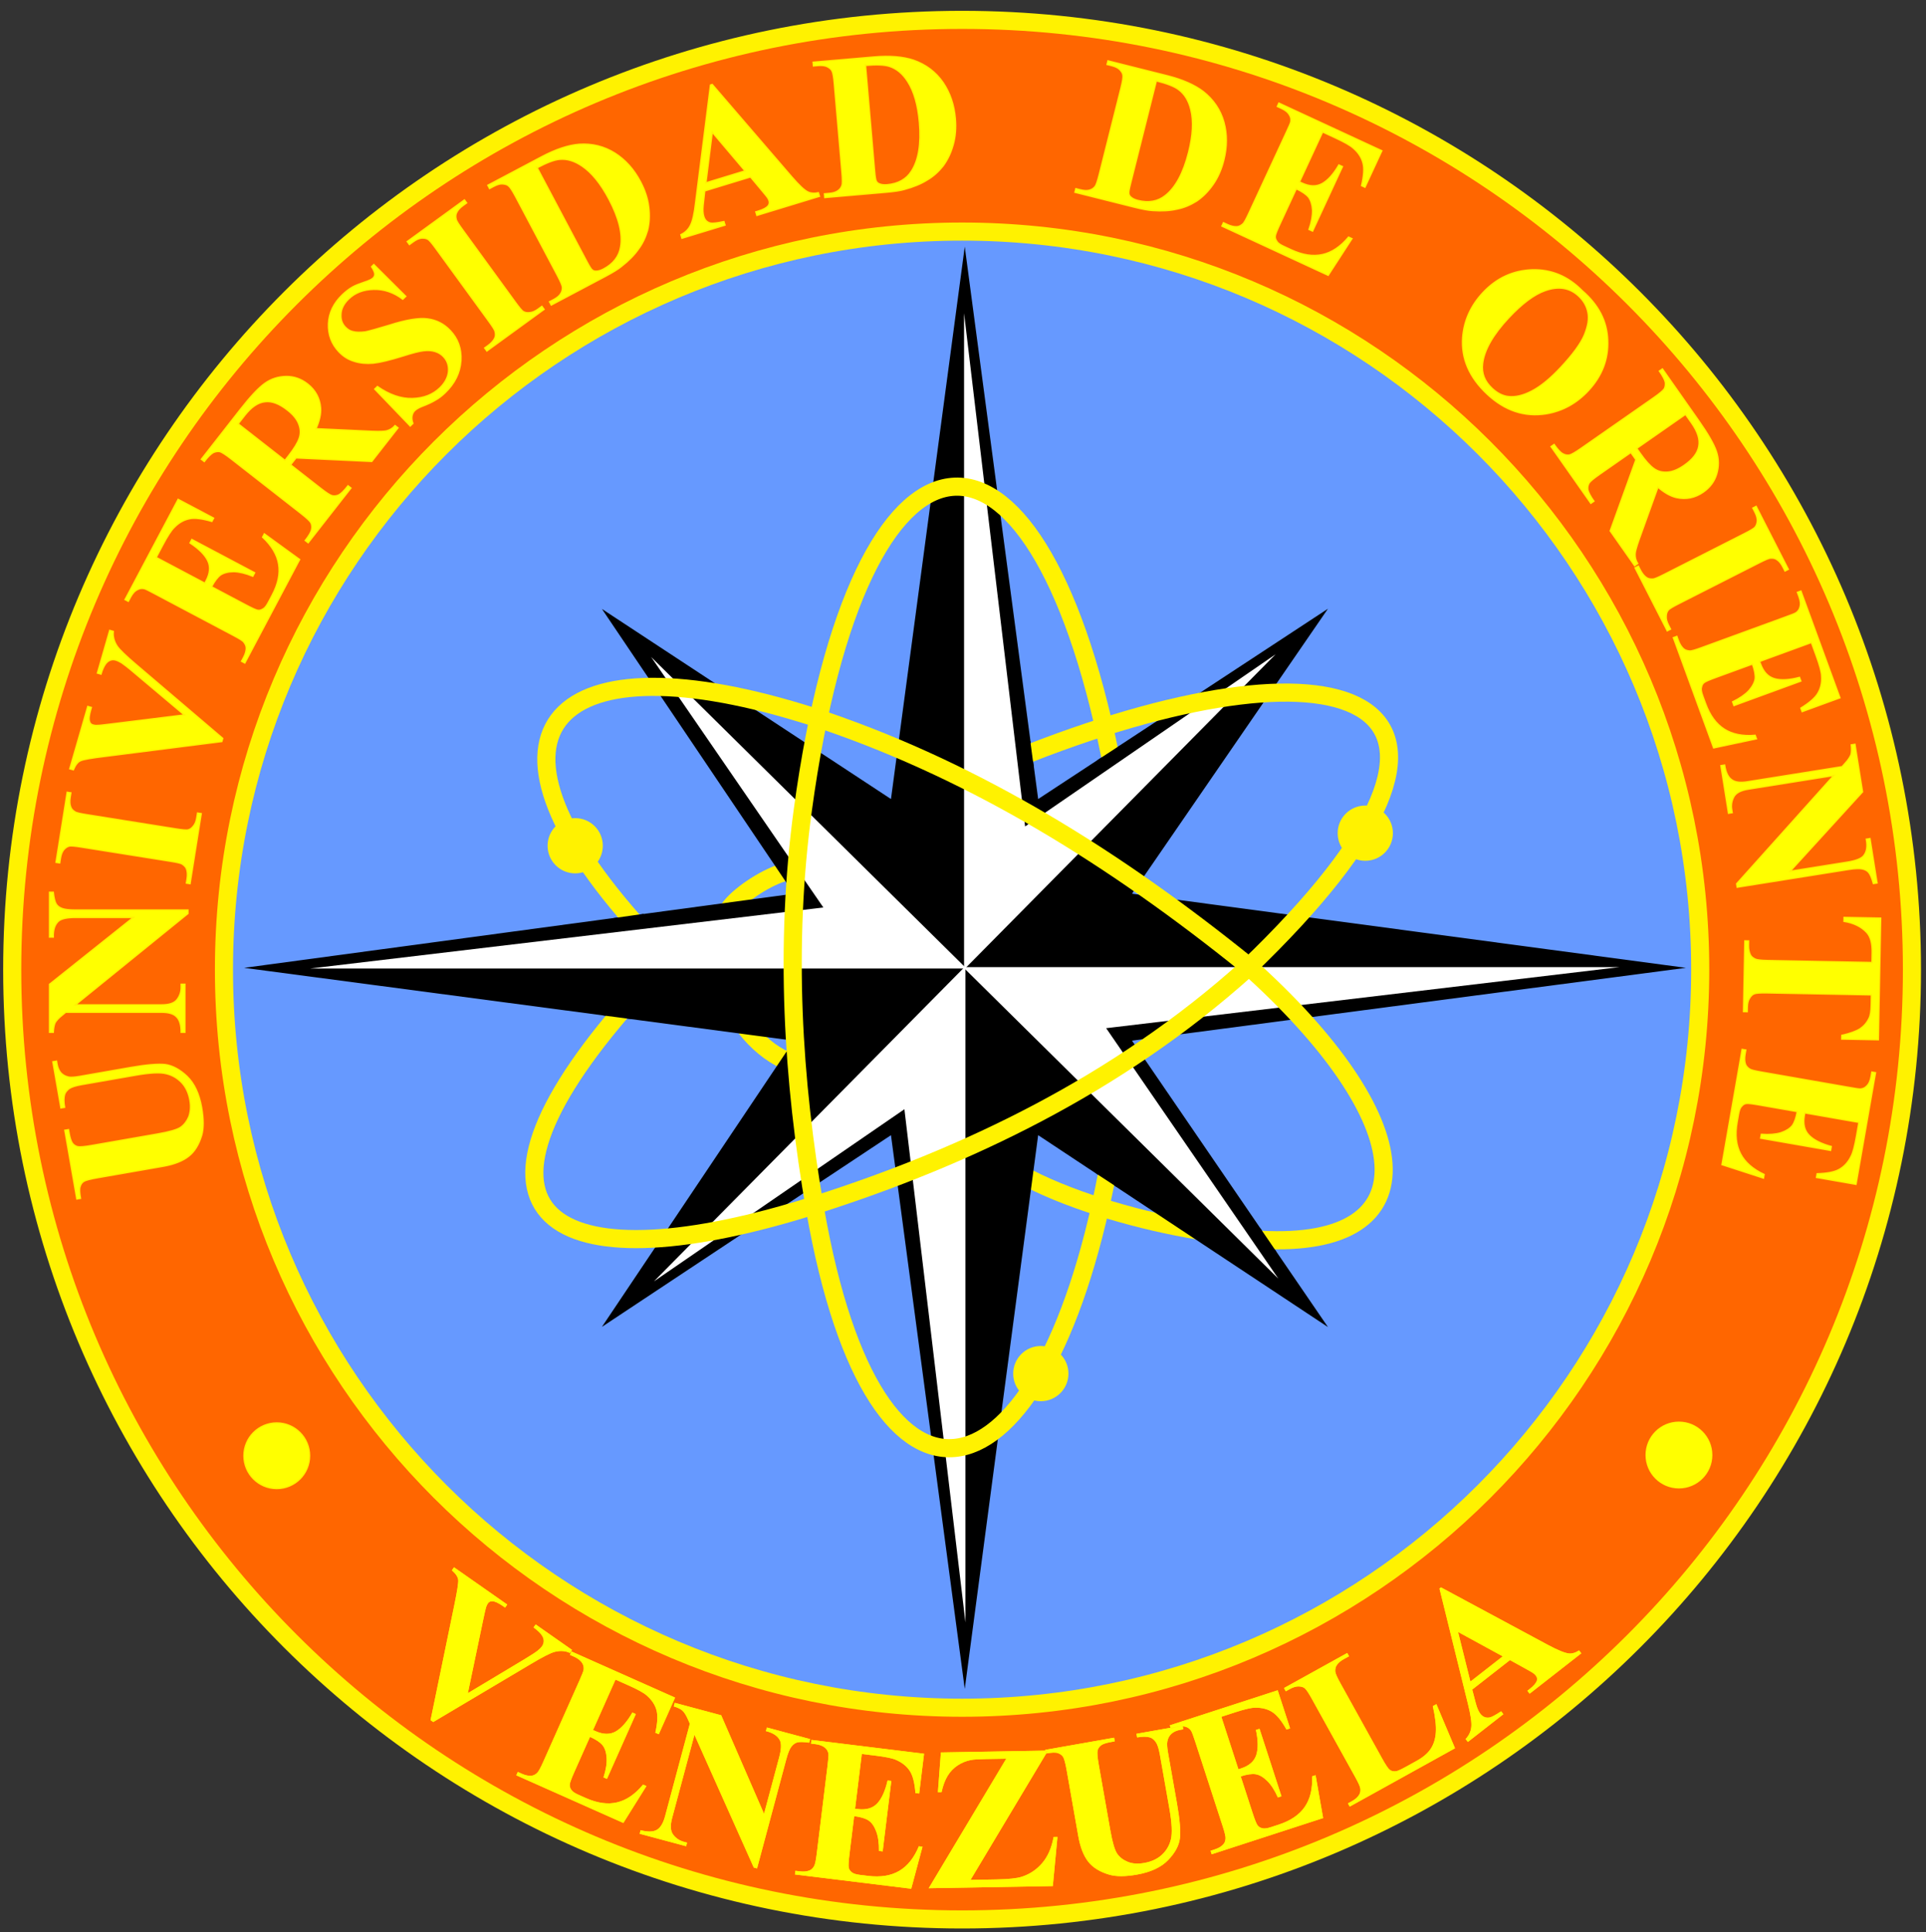 <?xml version="1.0" encoding="UTF-8" standalone="no"?>
<svg
   xmlns:dc="http://purl.org/dc/elements/1.1/"
   xmlns:cc="http://creativecommons.org/ns#"
   xmlns:rdf="http://www.w3.org/1999/02/22-rdf-syntax-ns#"
   xmlns:svg="http://www.w3.org/2000/svg"
   xmlns="http://www.w3.org/2000/svg"
   xmlns:sodipodi="http://sodipodi.sourceforge.net/DTD/sodipodi-0.dtd"
   xmlns:inkscape="http://www.inkscape.org/namespaces/inkscape"
   viewBox="0 0 401.333 402.667"
   height="402.667"
   width="401.333"
   xml:space="preserve"
   id="svg2"
   version="1.1"
   inkscape:version="0.91 r13725"
   sodipodi:docname="Logo UDO.svg"><rect x="0" y="0" width="401.333" height="402.667" fill="#333333" stroke="none"/><sodipodi:namedview
     pagecolor="#ffffff"
     bordercolor="#666666"
     borderopacity="1"
     objecttolerance="10"
     gridtolerance="10"
     guidetolerance="10"
     inkscape:pageopacity="0"
     inkscape:pageshadow="2"
     inkscape:window-width="1600"
     inkscape:window-height="848"
     id="namedview130"
     showgrid="false"
     inkscape:zoom="0.58609275"
     inkscape:cx="630.69189"
     inkscape:cy="197.33796"
     inkscape:window-x="1352"
     inkscape:window-y="96"
     inkscape:window-maximized="1"
     inkscape:current-layer="svg2" /><defs
     id="defs6" /><g
     id="g4764"><path
       inkscape:connector-curvature="0"
       d="m 200.979,399.992 c 109.569,0 198.424,-88.858 198.424,-198.427 0,-109.568 -88.855,-198.425 -198.424,-198.425 -109.569,0 -198.426,88.857 -198.426,198.425 0,109.569 88.857,198.427 198.426,198.427"
       style="fill:#ff6600;fill-opacity:1;fill-rule:evenodd;stroke:none"
       id="path14" /><g
       transform="matrix(0.133,0,0,-0.133,0,402.667)"
       id="g16"><path
         inkscape:connector-curvature="0"
         d="m 1507.34,20.059 c 821.77,0 1488.18,666.433 1488.18,1488.201 0,821.76 -666.41,1488.19 -1488.18,1488.19 C 685.574,2996.45 19.145,2330.02 19.145,1508.26 19.145,686.492 685.574,20.059 1507.34,20.059 Z"
         style="fill:none;stroke:#fff200;stroke-width:28.346;stroke-linecap:butt;stroke-linejoin:miter;stroke-miterlimit:22.926;stroke-dasharray:none;stroke-opacity:1"
         id="path18" /></g><path
       d="m 387.36,233.888 -11.291,-1.973 -0.096,0.545 c -0.309,1.763 0.016,3.117 0.971,4.104 0.949,0.991 2.497,1.78 4.645,2.369 l -0.139,0.797 -14.568,-2.545 0.14,-0.797 c 1.625,0.112 2.985,0.004 4.08,-0.324 1.104,-0.371 1.885,-0.88 2.379,-1.489 0.463,-0.652 0.807,-1.631 1.033,-2.931 l -7.851,-1.373 c -1.509,-0.263 -2.441,-0.383 -2.797,-0.316 -0.403,0.06 -0.697,0.268 -0.973,0.608 -0.309,0.292 -0.497,0.864 -0.637,1.663 l -0.285,1.637 c -0.456,2.601 -0.225,4.763 0.712,6.571 0.905,1.756 2.555,3.212 4.911,4.319 l -0.131,0.755 -8.637,-2.807 4.197,-24.011 0.756,0.132 -0.163,0.923 c -0.139,0.797 -0.089,1.497 0.081,2.005 0.144,0.413 0.436,0.724 0.863,1.015 0.307,0.228 1.137,0.417 2.523,0.659 l 18.303,3.199 c 1.259,0.22 2.015,0.352 2.323,0.319 0.484,-0.047 0.907,-0.232 1.225,-0.565 0.512,-0.471 0.8,-1.112 0.96,-2.037 l 0.163,-0.923 0.755,0.131 -4.065,23.255 -8.227,-1.437 0.132,-0.755 c 2.087,-0.068 3.653,-0.357 4.619,-0.923 1.005,-0.563 1.852,-1.449 2.464,-2.729 0.385,-0.711 0.76,-2.116 1.127,-4.215 z m 4.043,-17.212 -7.623,-0.145 0.015,-0.767 c 1.753,-0.392 3.041,-0.88 3.816,-1.376 0.78,-0.539 1.429,-1.249 1.875,-2.22 0.267,-0.508 0.413,-1.444 0.436,-2.721 l 0.041,-2.129 -21.763,-0.416 c -1.405,-0.028 -2.343,0.041 -2.689,0.205 -0.385,0.163 -0.689,0.455 -0.953,0.92 -0.307,0.46 -0.447,1.097 -0.461,1.864 l -0.019,0.937 -0.767,-0.015 0.281,-14.735 0.767,0.015 -0.016,0.935 c -0.017,0.811 0.141,1.452 0.387,1.969 0.207,0.387 0.543,0.648 1.007,0.871 0.337,0.175 1.188,0.277 2.593,0.304 l 21.763,0.416 0.037,-2.043 c 0.037,-1.917 -0.319,-3.285 -1.112,-4.196 -1.125,-1.215 -2.688,-2.013 -4.769,-2.351 l 0.017,-0.808 7.623,0.145 z m -3.295,-51.655 -15.096,16.552 11.98,-1.911 c 1.687,-0.269 2.787,-0.704 3.301,-1.26 0.696,-0.805 0.9,-1.963 0.609,-3.517 l 0.757,-0.121 1.473,9.239 -0.759,0.12 c -0.315,-1.16 -0.653,-1.927 -0.975,-2.308 -0.271,-0.345 -0.745,-0.617 -1.329,-0.74 -0.54,-0.129 -1.529,-0.101 -2.837,0.107 l -23.241,3.704 -0.115,-0.716 20.237,-22.561 -17.759,2.832 c -1.601,0.253 -2.601,0.76 -3.073,1.615 -0.435,0.804 -0.595,1.695 -0.447,2.623 l 0.108,0.675 -0.759,0.121 -1.581,-9.913 0.759,-0.12 c 0.249,1.563 0.755,2.563 1.481,3.052 0.693,0.537 1.796,0.667 3.271,0.431 l 19.741,-3.148 0.621,-0.705 c 0.664,-0.711 1.041,-1.333 1.227,-1.796 0.137,-0.499 0.156,-1.192 0.065,-2.044 l 0.757,-0.121 z m -10.655,-31.127 -10.799,3.947 0.191,0.523 c 0.616,1.685 1.579,2.697 2.901,3.079 1.323,0.381 3.063,0.292 5.223,-0.271 l 0.28,0.763 -13.929,5.092 -0.28,-0.763 c 1.467,-0.719 2.596,-1.493 3.381,-2.329 0.773,-0.873 1.196,-1.711 1.324,-2.483 0.071,-0.8 -0.121,-1.821 -0.576,-3.067 l -7.505,2.741 c -1.447,0.529 -2.313,0.893 -2.592,1.129 -0.317,0.253 -0.471,0.583 -0.54,1.016 -0.123,0.409 0.003,1 0.281,1.763 l 0.573,1.567 c 0.908,2.488 2.192,4.251 3.911,5.352 1.668,1.073 3.831,1.513 6.435,1.288 l 0.263,0.723 -8.911,1.892 -8.391,-22.963 0.723,-0.265 0.323,0.884 c 0.279,0.763 0.673,1.348 1.077,1.703 0.331,0.287 0.739,0.409 1.256,0.449 0.379,0.041 1.196,-0.211 2.521,-0.696 l 17.501,-6.396 c 1.204,-0.439 1.927,-0.704 2.179,-0.887 0.399,-0.281 0.669,-0.655 0.78,-1.104 0.211,-0.669 0.137,-1.369 -0.185,-2.253 l -0.323,-0.883 0.723,-0.264 8.127,22.239 -7.868,2.875 -0.265,-0.723 c 1.781,-1.104 2.996,-2.139 3.551,-3.116 0.591,-0.989 0.883,-2.189 0.775,-3.604 -0.023,-0.811 -0.403,-2.219 -1.137,-4.225 z m -29.355,-2.787 -0.685,0.348 -6.697,-13.113 0.685,-0.348 0.425,0.833 c 0.368,0.721 0.828,1.251 1.272,1.551 0.365,0.244 0.785,0.316 1.303,0.293 0.381,-0.004 1.163,-0.352 2.42,-0.991 l 16.613,-8.44 c 1.296,-0.659 2.077,-1.103 2.305,-1.411 0.263,-0.325 0.395,-0.725 0.448,-1.277 0.017,-0.535 -0.139,-1.123 -0.508,-1.844 l -0.425,-0.833 0.685,-0.348 6.699,13.113 -0.685,0.348 -0.427,-0.833 c -0.367,-0.719 -0.773,-1.229 -1.272,-1.551 -0.364,-0.244 -0.745,-0.337 -1.301,-0.293 -0.344,-0.015 -1.163,0.355 -2.421,0.993 l -16.612,8.44 c -1.259,0.64 -2.077,1.103 -2.304,1.407 -0.267,0.327 -0.399,0.729 -0.413,1.263 -0.053,0.552 0.121,1.179 0.469,1.86 z m -8.267,-36.813 -6.521,4.551 c -1.26,0.879 -1.981,1.485 -2.201,1.845 -0.228,0.419 -0.303,0.833 -0.244,1.365 0.119,0.541 0.504,1.311 1.263,2.392 l -0.632,0.439 -8.289,-11.812 0.632,-0.44 c 0.733,1.047 1.352,1.704 1.831,1.94 0.444,0.26 0.896,0.311 1.333,0.263 0.415,-0.081 1.233,-0.548 2.493,-1.428 l 15.071,-10.515 c 1.263,-0.88 1.985,-1.489 2.239,-1.875 0.193,-0.392 0.268,-0.805 0.209,-1.337 -0.093,-0.504 -0.504,-1.311 -1.237,-2.356 l 0.632,-0.44 7.505,10.696 c 1.957,2.788 3.225,4.967 3.744,6.525 0.519,1.559 0.515,3.116 0.052,4.687 -0.453,1.511 -1.387,2.784 -2.789,3.761 -1.716,1.197 -3.593,1.575 -5.571,1.137 -1.24,-0.277 -2.548,-1.025 -3.875,-2.175 l -3.965,11.016 c -0.504,1.441 -0.767,2.404 -0.792,2.889 -0.033,0.699 0.125,1.367 0.529,2.019 l -0.631,0.44 -5.088,-7.248 5.355,-14.841 z m 11.389,-7.945 -10.164,7.092 0.685,0.975 c 1.1,1.569 2.072,2.656 2.889,3.225 0.844,0.607 1.785,0.833 2.873,0.748 1.089,-0.088 2.216,-0.561 3.443,-1.417 1.752,-1.223 2.781,-2.511 3.036,-3.935 0.289,-1.447 -0.219,-3.065 -1.492,-4.876 z M 329.673,60.555 c 3.424,2.963 5.199,6.375 5.332,10.355 0.164,3.952 -1.196,7.468 -4.051,10.524 -2.448,2.619 -5.352,4.225 -8.745,4.795 -4.533,0.727 -8.627,-0.647 -12.307,-4.084 -3.709,-3.468 -5.441,-7.423 -5.108,-11.844 0.275,-3.481 1.679,-6.608 4.215,-9.32 2.855,-3.056 6.303,-4.621 10.284,-4.756 4.012,-0.105 7.475,1.379 10.38,4.331 z m -0.716,1.141 c -1.871,-1.748 -4.207,-2.124 -7.011,-1.123 -2.268,0.803 -4.801,2.699 -7.568,5.66 -3.295,3.524 -5.117,6.725 -5.444,9.573 -0.236,2 0.427,3.669 1.985,5.127 1.06,0.991 2.167,1.557 3.316,1.7 1.517,0.188 3.165,-0.197 5.004,-1.167 1.839,-0.967 3.809,-2.575 5.965,-4.883 2.535,-2.711 4.208,-5 4.963,-6.808 0.749,-1.867 1.001,-3.385 0.716,-4.703 -0.253,-1.292 -0.897,-2.416 -1.927,-3.377 z m -53.355,-34.199 -4.824,10.415 0.504,0.233 c 1.625,0.752 3.02,0.785 4.221,0.12 1.203,-0.667 2.367,-1.96 3.492,-3.883 l 0.735,0.339 -6.22,13.433 -0.736,-0.339 c 0.528,-1.544 0.771,-2.888 0.737,-4.032 -0.072,-1.163 -0.367,-2.049 -0.824,-2.687 -0.515,-0.613 -1.373,-1.199 -2.573,-1.755 l -3.352,7.241 c -0.645,1.395 -1.003,2.261 -1.029,2.625 -0.045,0.403 0.079,0.744 0.337,1.097 0.204,0.376 0.708,0.703 1.444,1.044 l 1.511,0.7 c 2.4,1.111 4.549,1.448 6.541,1.007 1.933,-0.419 3.767,-1.64 5.445,-3.636 l 0.696,0.324 -4.944,7.628 -22.145,-10.256 0.323,-0.697 0.852,0.396 c 0.736,0.339 1.425,0.472 1.959,0.437 0.44,-0.032 0.815,-0.233 1.207,-0.569 0.296,-0.239 0.696,-0.996 1.287,-2.272 l 7.817,-16.88 c 0.54,-1.163 0.86,-1.859 0.911,-2.168 0.079,-0.477 0.011,-0.933 -0.232,-1.329 -0.323,-0.619 -0.872,-1.061 -1.723,-1.455 l -0.852,-0.396 0.323,-0.696 21.448,9.936 -3.515,7.588 -0.696,-0.324 c 0.473,-2.037 0.596,-3.624 0.296,-4.705 -0.281,-1.117 -0.923,-2.169 -2,-3.089 -0.589,-0.555 -1.852,-1.281 -3.787,-2.177 z m -51.607,12.571 0.188,-0.744 0.909,0.229 c 0.785,0.196 1.437,0.228 1.915,0.084 0.517,-0.133 0.889,-0.392 1.208,-0.795 0.199,-0.257 0.491,-1.067 0.844,-2.472 l 4.532,-18.036 c 0.352,-1.407 0.487,-2.296 0.404,-2.667 -0.029,-0.404 -0.288,-0.777 -0.669,-1.181 -0.353,-0.352 -0.943,-0.633 -1.729,-0.829 l -0.909,-0.229 0.187,-0.743 12.285,3.085 c 3.269,0.82 5.761,1.931 7.569,3.308 2.129,1.677 3.575,3.803 4.296,6.359 0.692,2.501 0.687,5.139 -0.019,7.953 -0.477,1.903 -1.215,3.609 -2.24,5.065 -1.037,1.497 -2.197,2.616 -3.419,3.452 -1.252,0.783 -2.588,1.373 -4.067,1.66 -1.448,0.34 -3.145,0.441 -5.089,0.304 -0.829,-0.033 -2.173,-0.281 -3.911,-0.719 z m 16.96,-23.223 -5.372,21.385 c -0.281,1.117 -0.417,1.829 -0.355,2.108 0.021,0.271 0.175,0.529 0.392,0.715 0.323,0.303 0.787,0.548 1.491,0.725 2.233,0.563 4.167,0.212 5.711,-1.027 2.132,-1.663 3.769,-4.681 4.86,-9.025 0.884,-3.517 1.053,-6.465 0.467,-8.852 -0.453,-1.875 -1.289,-3.273 -2.549,-4.204 -0.848,-0.652 -2.408,-1.265 -4.644,-1.825 z m -69.088,24.319 -0.067,-0.767 0.935,-0.08 c 0.811,-0.069 1.44,-0.251 1.843,-0.544 0.448,-0.296 0.716,-0.663 0.887,-1.151 0.103,-0.308 0.115,-1.167 -0.011,-2.615 l -1.6,-18.568 c -0.123,-1.448 -0.285,-2.336 -0.483,-2.663 -0.163,-0.373 -0.529,-0.64 -1.023,-0.899 -0.448,-0.216 -1.099,-0.291 -1.909,-0.223 l -0.935,0.081 -0.065,-0.767 12.648,-1.089 c 3.365,-0.289 6.088,-0.052 8.251,0.664 2.567,0.895 4.629,2.433 6.148,4.619 1.471,2.147 2.331,4.648 2.581,7.544 0.168,1.959 0.025,3.815 -0.469,5.532 -0.492,1.757 -1.227,3.193 -2.111,4.385 -0.928,1.153 -2.001,2.145 -3.309,2.901 -1.263,0.796 -2.839,1.447 -4.725,1.951 -0.793,0.241 -2.148,0.444 -3.937,0.597 z m 8.483,-27.543 1.896,22.016 c 0.099,1.151 0.203,1.871 0.352,2.115 0.107,0.248 0.337,0.441 0.607,0.551 0.4,0.179 0.923,0.261 1.648,0.2 2.3,-0.199 4.016,-1.161 5.075,-2.84 1.477,-2.273 2.044,-5.667 1.659,-10.14 -0.313,-3.619 -1.117,-6.467 -2.452,-8.541 -1.041,-1.627 -2.289,-2.675 -3.789,-3.151 -1.017,-0.339 -2.696,-0.408 -4.995,-0.209 z m -23.965,23.252 -9.537,2.908 -0.331,2.996 c -0.109,0.968 -0.047,1.752 0.127,2.323 0.237,0.775 0.683,1.217 1.408,1.396 0.429,0.093 1.375,-0.017 2.799,-0.317 l 0.223,0.733 -8.967,2.733 -0.224,-0.733 c 0.929,-0.46 1.58,-1.104 1.992,-1.943 0.452,-0.851 0.817,-2.432 1.08,-4.784 l 3.096,-24.464 0.365,-0.113 16.491,19.159 c 1.583,1.833 2.716,2.915 3.487,3.259 0.573,0.271 1.3,0.316 2.14,0.149 l 0.223,0.733 -13.039,3.977 -0.224,-0.733 0.529,-0.16 c 1.06,-0.325 1.744,-0.711 2.063,-1.121 0.223,-0.289 0.285,-0.667 0.175,-1.033 -0.075,-0.244 -0.189,-0.475 -0.345,-0.696 -0.079,-0.108 -0.444,-0.579 -1.071,-1.323 z m -1.14,-1.257 -6.829,-8.072 -1.32,10.56 z m -40.373,27.949 -0.36,-0.679 0.829,-0.437 c 0.717,-0.381 1.225,-0.792 1.479,-1.219 0.298,-0.447 0.4,-0.888 0.371,-1.403 -0.029,-0.323 -0.352,-1.116 -1.031,-2.4 l -8.706,-16.435 c -0.679,-1.281 -1.175,-2.032 -1.483,-2.255 -0.294,-0.279 -0.735,-0.384 -1.292,-0.427 -0.494,-0.028 -1.121,0.157 -1.837,0.539 l -0.829,0.437 -0.358,-0.679 11.196,-5.929 c 2.979,-1.579 5.573,-2.423 7.837,-2.608 2.706,-0.177 5.202,0.431 7.45,1.848 2.19,1.4 3.952,3.36 5.309,5.925 0.919,1.733 1.516,3.493 1.727,5.264 0.235,1.808 0.121,3.412 -0.227,4.852 -0.407,1.423 -1.005,2.755 -1.913,3.956 -0.848,1.225 -2.042,2.436 -3.579,3.633 -0.635,0.532 -1.802,1.247 -3.385,2.085 z m -2.944,-28.612 10.325,19.489 c 0.54,1.017 0.917,1.64 1.15,1.807 0.196,0.185 0.481,0.275 0.769,0.267 0.44,0.008 0.952,-0.117 1.592,-0.456 2.035,-1.077 3.239,-2.633 3.556,-4.588 0.473,-2.663 -0.331,-6.004 -2.427,-9.963 -1.698,-3.204 -3.548,-5.507 -5.583,-6.892 -1.59,-1.087 -3.148,-1.564 -4.708,-1.416 -1.067,0.083 -2.637,0.675 -4.673,1.752 z m 0.989,28.892 0.452,0.621 -11.915,8.671 -0.452,-0.621 0.756,-0.549 c 0.654,-0.477 1.106,-1.015 1.335,-1.499 0.183,-0.396 0.192,-0.823 0.086,-1.327 -0.062,-0.375 -0.527,-1.088 -1.354,-2.225 L 90.896,51.901 c -0.852,-1.171 -1.413,-1.868 -1.752,-2.044 -0.363,-0.209 -0.779,-0.276 -1.331,-0.241 -0.531,0.069 -1.09,0.317 -1.744,0.793 l -0.756,0.551 -0.45,-0.621 11.915,-8.671 0.45,0.621 -0.758,0.552 c -0.654,0.475 -1.096,0.953 -1.331,1.496 -0.185,0.397 -0.217,0.789 -0.09,1.329 0.04,0.341 0.531,1.089 1.358,2.224 l 10.929,15.015 c 0.827,1.137 1.41,1.869 1.748,2.047 0.365,0.205 0.781,0.272 1.31,0.204 0.554,-0.033 1.146,-0.308 1.765,-0.759 z m -35.023,-8.712 6.654,6.623 -0.615,0.592 c -1.902,-1.427 -3.91,-2.103 -6.054,-2.055 -2.144,0.047 -3.875,0.707 -5.198,1.977 -1.017,0.975 -1.581,2.048 -1.633,3.165 -0.085,1.145 0.231,2.024 0.911,2.733 0.444,0.46 0.919,0.772 1.458,0.904 0.75,0.227 1.685,0.216 2.746,0.085 0.787,-0.165 2.425,-0.615 4.944,-1.377 3.523,-1.136 6.187,-1.565 8.023,-1.317 1.835,0.248 3.358,1.033 4.658,2.388 1.625,1.692 2.398,3.789 2.256,6.292 -0.173,2.531 -1.244,4.739 -3.304,6.72 -0.646,0.621 -1.29,1.121 -2.023,1.528 -0.671,0.411 -1.648,0.872 -2.863,1.329 -0.64,0.26 -1.127,0.552 -1.435,0.848 -0.277,0.267 -0.467,0.623 -0.565,1.072 -0.1,0.513 -0.023,1.028 0.179,1.604 l -0.554,0.533 -7.387,-7.693 0.554,-0.533 c 2.5,1.741 4.956,2.577 7.313,2.503 2.352,-0.071 4.239,-0.819 5.685,-2.209 1.108,-1.064 1.704,-2.227 1.819,-3.461 0.087,-1.265 -0.285,-2.269 -1.083,-3.101 -0.442,-0.46 -1.038,-0.835 -1.698,-1.027 -0.689,-0.227 -1.504,-0.275 -2.41,-0.173 -0.908,0.105 -2.333,0.467 -4.277,1.092 -2.731,0.851 -4.794,1.352 -6.246,1.504 -1.419,0.119 -2.715,0.004 -3.912,-0.381 -1.231,-0.357 -2.273,-1.012 -3.19,-1.967 -1.565,-1.628 -2.281,-3.605 -2.202,-5.867 0.106,-2.291 1.081,-4.293 2.898,-6.037 0.646,-0.62 1.35,-1.179 2.113,-1.615 0.613,-0.349 1.402,-0.635 2.373,-0.976 1.002,-0.313 1.644,-0.632 1.89,-0.869 0.277,-0.264 0.402,-0.564 0.377,-0.836 0.006,-0.301 -0.194,-0.819 -0.66,-1.553 z m -17.34,41.731 6.254,4.888 c 1.211,0.948 2.002,1.457 2.411,1.56 0.469,0.096 0.887,0.044 1.377,-0.169 0.485,-0.272 1.112,-0.864 1.927,-1.908 l 0.604,0.473 -8.91,11.397 -0.604,-0.472 c 0.787,-1.009 1.237,-1.795 1.325,-2.321 0.123,-0.503 0.035,-0.948 -0.135,-1.351 -0.196,-0.372 -0.883,-1.016 -2.094,-1.964 L 48.25,95.695 c -1.21,-0.945 -2.002,-1.457 -2.444,-1.585 -0.433,-0.071 -0.852,-0.019 -1.344,0.195 -0.458,0.237 -1.11,0.864 -1.898,1.872 l -0.606,-0.472 8.069,-10.321 c 2.104,-2.689 3.823,-4.541 5.167,-5.497 1.342,-0.955 2.835,-1.411 4.475,-1.429 1.579,-0.011 3.073,0.505 4.419,1.559 1.646,1.287 2.552,2.971 2.706,4.987 0.094,1.265 -0.242,2.737 -0.956,4.344 l 11.71,0.541 c 1.527,0.056 2.525,0.025 2.998,-0.093 0.679,-0.173 1.273,-0.521 1.781,-1.099 l 0.604,0.473 -5.467,6.993 -15.779,-0.743 z m -10.927,-8.544 9.75,7.623 0.735,-0.941 c 1.183,-1.512 1.944,-2.763 2.254,-3.711 0.335,-0.983 0.277,-1.949 -0.121,-2.964 -0.398,-1.017 -1.181,-1.955 -2.358,-2.875 -1.681,-1.315 -3.213,-1.915 -4.652,-1.74 -1.471,0.149 -2.875,1.112 -4.242,2.86 z m -17.08,27.845 10.139,5.371 0.258,-0.489 c 0.84,-1.583 0.95,-2.973 0.35,-4.211 -0.602,-1.233 -1.831,-2.467 -3.692,-3.691 l 0.379,-0.717 13.079,6.929 -0.379,0.716 c -1.513,-0.608 -2.84,-0.924 -3.983,-0.952 -1.167,0.011 -2.069,0.257 -2.727,0.68 -0.642,0.481 -1.271,1.305 -1.89,2.475 l 7.05,3.733 c 1.356,0.719 2.204,1.121 2.567,1.169 0.4,0.067 0.744,-0.04 1.115,-0.28 0.383,-0.183 0.739,-0.671 1.119,-1.387 l 0.777,-1.469 c 1.24,-2.337 1.69,-4.464 1.356,-6.477 -0.317,-1.952 -1.435,-3.849 -3.34,-5.629 l 0.358,-0.679 7.354,5.344 -11.421,21.563 -0.679,-0.361 0.44,-0.829 c 0.379,-0.716 0.548,-1.397 0.542,-1.931 -0.008,-0.44 -0.192,-0.827 -0.506,-1.233 -0.221,-0.312 -0.956,-0.749 -2.2,-1.408 l -16.435,-8.707 c -1.131,-0.6 -1.808,-0.959 -2.113,-1.025 -0.475,-0.104 -0.933,-0.057 -1.342,0.161 -0.635,0.289 -1.106,0.815 -1.544,1.643 l -0.44,0.829 -0.679,-0.357 11.063,-20.884 7.39,3.912 -0.361,0.677 c -2.008,-0.581 -3.587,-0.787 -4.681,-0.548 -1.131,0.224 -2.213,0.807 -3.192,1.833 -0.585,0.561 -1.377,1.781 -2.375,3.667 z m -9.682,15.207 0.738,0.213 c -0.119,1.029 0.152,2.085 0.8,3.071 0.533,0.775 1.852,2.041 3.989,3.859 l 18.019,15.357 -0.19,0.655 -24.227,3.081 c -2.94,0.349 -4.669,0.649 -5.237,0.929 -0.556,0.237 -1.044,0.853 -1.475,1.883 l -0.737,-0.212 3.748,-12.984 0.738,0.213 -0.119,0.408 c -0.344,1.188 -0.456,2.044 -0.248,2.545 0.071,0.376 0.362,0.592 0.731,0.699 0.246,0.071 0.546,0.115 0.908,0.085 0.35,0.012 1.317,-0.107 2.927,-0.308 l 15.183,-1.876 -10.494,-8.839 c -1.244,-1.069 -2.121,-1.721 -2.565,-2.028 -0.456,-0.264 -0.842,-0.464 -1.21,-0.571 -0.41,-0.119 -0.76,-0.131 -1.158,0.019 -0.348,0.123 -0.688,0.381 -0.969,0.743 -0.371,0.513 -0.706,1.216 -0.979,2.16 l -0.737,-0.213 z m 18.305,38.067 0.758,0.121 -2.325,14.593 -0.758,-0.121 0.148,-0.927 c 0.127,-0.803 0.067,-1.504 -0.115,-2.008 -0.15,-0.415 -0.448,-0.719 -0.877,-1.007 -0.31,-0.223 -1.148,-0.397 -2.54,-0.621 l -18.39,-2.931 c -1.435,-0.229 -2.327,-0.329 -2.692,-0.212 -0.406,0.108 -0.75,0.356 -1.117,0.772 -0.329,0.425 -0.55,0.995 -0.677,1.796 l -0.148,0.927 -0.758,-0.12 2.325,-14.595 0.758,0.121 -0.148,0.927 c -0.127,0.803 -0.1,1.457 0.115,2.011 0.15,0.413 0.404,0.711 0.877,1.003 0.267,0.216 1.148,0.4 2.54,0.623 l 18.389,2.931 c 1.392,0.224 2.327,0.328 2.692,0.213 0.406,-0.107 0.75,-0.356 1.075,-0.78 0.371,-0.419 0.598,-1.028 0.719,-1.789 z m -30.842,35.673 17.463,-13.927 -12.096,0 c -1.704,0 -2.854,0.256 -3.45,0.725 -0.808,0.681 -1.192,1.787 -1.15,3.364 l -0.767,0 0,-9.327 0.767,0 c 0.129,1.192 0.342,2.001 0.598,2.427 0.213,0.384 0.638,0.725 1.192,0.937 0.51,0.213 1.49,0.34 2.81,0.34 l 23.467,0 0,0.725 -23.467,19.037 17.929,0 c 1.619,0 2.683,-0.341 3.279,-1.108 0.554,-0.723 0.852,-1.576 0.852,-2.513 l 0,-0.681 0.767,0 0,10.009 -0.767,0 c 0,-1.577 -0.34,-2.643 -0.979,-3.239 -0.596,-0.637 -1.66,-0.937 -3.152,-0.937 l -19.931,0 -0.723,0.599 c -0.767,0.596 -1.235,1.149 -1.492,1.575 -0.212,0.469 -0.34,1.151 -0.383,2.003 l -0.767,0 z m 5.683,44.745 -2.5,-14.312 0.754,-0.131 0.125,0.712 c 0.183,1.049 0.442,1.783 0.723,2.164 0.277,0.343 0.665,0.58 1.073,0.68 0.448,0.096 1.429,0.011 3.023,-0.269 l 13.6,-2.377 c 2.477,-0.433 4.127,-0.893 4.858,-1.409 0.731,-0.517 1.294,-1.265 1.692,-2.199 0.35,-0.973 0.454,-2.112 0.225,-3.415 -0.263,-1.511 -0.819,-2.712 -1.675,-3.645 -0.904,-0.965 -1.965,-1.6 -3.231,-1.9 -1.269,-0.34 -3.413,-0.225 -6.352,0.287 l -11.333,1.981 c -1.258,0.221 -2.117,0.503 -2.619,0.847 -0.452,0.385 -0.779,0.744 -0.915,1.2 -0.192,0.639 -0.206,1.549 -0.008,2.683 l -0.754,0.132 -1.679,-9.613 0.754,-0.131 0.102,0.587 c 0.131,0.757 0.419,1.399 0.8,1.851 0.423,0.445 0.952,0.741 1.625,0.883 0.448,0.096 1.26,0.04 2.394,-0.157 l 10.538,-1.843 c 3.273,-0.571 5.662,-0.772 7.204,-0.609 1.508,0.212 3.035,1.029 4.537,2.452 1.51,1.464 2.535,3.623 3.042,6.52 0.419,2.392 0.412,4.34 0.01,5.751 -0.573,1.919 -1.479,3.416 -2.698,4.364 -1.252,0.999 -3.033,1.699 -5.344,2.103 l -13.6,2.377 c -1.594,0.279 -2.587,0.537 -2.935,0.772 -0.35,0.233 -0.633,0.585 -0.763,1.084 -0.177,0.464 -0.123,1.277 0.081,2.452 z"
       style="fill:#ffff00;stroke:#fff200;stroke-width:0.288;stroke-linecap:butt;stroke-linejoin:miter;stroke-miterlimit:22.926;stroke-dasharray:none;stroke-opacity:1;fill-opacity:1"
       id="path140" /><path
       inkscape:connector-curvature="0"
       d="m 119.211,343.842 -0.445,0.634 c -0.932,-0.453 -1.998,-0.531 -3.191,-0.228 -0.878,0.236 -2.522,1.072 -4.942,2.52 l -20.354,12.096 -0.559,-0.392 4.941,-23.955 c 0.599,-2.889 0.872,-4.642 0.821,-5.251 -0.053,-0.619 -0.493,-1.292 -1.321,-2.019 l 0.444,-0.634 11.091,7.766 -0.445,0.635 -0.372,-0.261 c -1.003,-0.702 -1.77,-1.056 -2.312,-1.063 -0.38,-0.015 -0.684,0.146 -0.917,0.478 -0.142,0.204 -0.267,0.481 -0.376,0.822 -0.098,0.339 -0.316,1.306 -0.649,2.887 l -3.13,14.971 11.751,-7.051 c 1.416,-0.857 2.337,-1.454 2.754,-1.787 0.421,-0.33 0.733,-0.65 0.941,-0.947 0.237,-0.338 0.361,-0.703 0.359,-1.095 0.003,-0.389 -0.127,-0.775 -0.382,-1.153 -0.351,-0.54 -0.937,-1.091 -1.741,-1.654 l 0.444,-0.635 7.59,5.315"
       style="fill:#fff200;fill-opacity:1;fill-rule:nonzero;stroke:none"
       id="path142" /><path
       inkscape:connector-curvature="0"
       d="m 128.257,350.023 -4.677,10.505 0.513,0.229 c 1.637,0.729 3.048,0.741 4.245,0.045 1.191,-0.7 2.336,-2.012 3.435,-3.92 l 0.721,0.321 -6.017,13.513 -0.721,-0.321 c 0.501,-1.544 0.718,-2.888 0.649,-4.046 -0.074,-1.162 -0.358,-2.044 -0.864,-2.658 -0.501,-0.605 -1.371,-1.187 -2.599,-1.733 l -3.236,7.27 c -0.634,1.422 -0.96,2.313 -0.978,2.686 -0.025,0.37 0.087,0.731 0.329,1.08 0.232,0.353 0.721,0.687 1.462,1.017 l 1.54,0.685 c 2.41,1.073 4.589,1.373 6.541,0.904 1.949,-0.463 3.747,-1.702 5.402,-3.705 l 0.701,0.312 -4.81,7.691 -22.308,-9.933 0.312,-0.701 0.857,0.382 c 0.747,0.333 1.413,0.465 1.985,0.402 0.409,-0.028 0.799,-0.221 1.168,-0.578 0.276,-0.235 0.703,-1.003 1.282,-2.302 l 7.558,-16.975 c 0.521,-1.17 0.806,-1.899 0.86,-2.194 0.073,-0.497 -0.014,-0.948 -0.245,-1.339 -0.329,-0.574 -0.907,-1.042 -1.745,-1.415 l -0.857,-0.382 0.315,-0.708 21.6,9.617 -3.399,7.633 -0.72,-0.321 c 0.459,-2.029 0.541,-3.596 0.235,-4.706 -0.301,-1.107 -0.977,-2.125 -2.032,-3.045 -0.603,-0.549 -1.885,-1.253 -3.841,-2.123 l -2.663,-1.186"
       style="fill:#fff200;fill-opacity:1;fill-rule:nonzero;stroke:none"
       id="path144" /><path
       inkscape:connector-curvature="0"
       d="m 150.279,357.451 8.928,20.532 3.144,-11.732 c 0.437,-1.634 0.501,-2.803 0.188,-3.505 -0.437,-0.949 -1.415,-1.616 -2.94,-1.995 l 0.201,-0.748 9.011,2.415 -0.2,0.748 c -1.192,-0.165 -2.013,-0.179 -2.475,-0.052 -0.46,0.127 -0.873,0.429 -1.235,0.899 -0.361,0.47 -0.716,1.354 -1.06,2.639 l -6.089,22.722 -0.685,-0.184 -12.361,-27.666 -4.649,17.351 c -0.42,1.566 -0.347,2.719 0.228,3.462 0.565,0.748 1.316,1.243 2.236,1.49 l 0.645,0.173 -0.199,0.742 -9.678,-2.593 0.199,-0.742 c 1.508,0.389 2.635,0.36 3.388,-0.086 0.752,-0.446 1.321,-1.39 1.709,-2.84 l 5.161,-19.26 -0.389,-0.884 c -0.384,-0.876 -0.764,-1.486 -1.148,-1.839 -0.379,-0.345 -0.985,-0.639 -1.809,-0.89 l 0.2,-0.748 9.679,2.593"
       style="fill:#fff200;fill-opacity:1;fill-rule:nonzero;stroke:none"
       id="path146" /><path
       inkscape:connector-curvature="0"
       d="m 179.583,365.515 -1.401,11.413 0.557,0.069 c 1.779,0.218 3.132,-0.182 4.073,-1.198 0.935,-1.018 1.645,-2.607 2.137,-4.753 l 0.784,0.096 -1.803,14.681 -0.783,-0.096 c 0.027,-1.623 -0.159,-2.971 -0.563,-4.06 -0.411,-1.089 -0.94,-1.849 -1.603,-2.289 -0.656,-0.432 -1.659,-0.734 -2.992,-0.898 l -0.969,7.899 c -0.191,1.546 -0.243,2.492 -0.151,2.855 0.084,0.361 0.297,0.673 0.629,0.936 0.327,0.27 0.892,0.446 1.696,0.546 l 1.673,0.205 c 2.619,0.321 4.789,-0.028 6.519,-1.048 1.729,-1.013 3.085,-2.723 4.083,-5.122 l 0.763,0.093 -2.351,8.76 -24.237,-2.976 0.093,-0.762 0.931,0.115 c 0.812,0.1 1.487,0.032 2.016,-0.197 0.384,-0.146 0.7,-0.444 0.948,-0.894 0.196,-0.306 0.38,-1.164 0.553,-2.576 l 2.264,-18.443 c 0.156,-1.27 0.216,-2.051 0.181,-2.349 -0.075,-0.496 -0.291,-0.903 -0.625,-1.209 -0.481,-0.454 -1.171,-0.732 -2.081,-0.843 l -0.932,-0.115 0.095,-0.769 23.468,2.882 -1.017,8.293 -0.784,-0.096 c -0.155,-2.075 -0.533,-3.598 -1.152,-4.569 -0.611,-0.971 -1.555,-1.746 -2.832,-2.318 -0.737,-0.348 -2.169,-0.646 -4.295,-0.907 l -2.893,-0.355"
       style="fill:#fff200;fill-opacity:1;fill-rule:nonzero;stroke:none"
       id="path148" /><path
       inkscape:connector-curvature="0"
       d="m 218.373,364.808 -16.136,26.953 5.375,-0.094 c 2.539,-0.045 4.313,-0.232 5.324,-0.569 1.641,-0.527 3.055,-1.476 4.225,-2.834 1.171,-1.364 1.965,-3.171 2.38,-5.432 l 0.811,-0.014 -0.967,10.23 -25.867,0.451 16.157,-26.996 -4.188,0.073 c -1.628,0.029 -2.693,0.097 -3.203,0.206 -0.972,0.195 -1.883,0.566 -2.727,1.121 -0.844,0.548 -1.535,1.271 -2.088,2.17 -0.547,0.899 -0.968,2.03 -1.264,3.393 l -0.768,0.013 0.624,-8.282 22.311,-0.389"
       style="fill:#fff200;fill-opacity:1;fill-rule:nonzero;stroke:none"
       id="path150" /><path
       inkscape:connector-curvature="0"
       d="m 217.796,364.66 14.356,-2.532 0.135,0.763 -0.713,0.126 c -1.079,0.19 -1.801,0.433 -2.168,0.729 -0.367,0.296 -0.599,0.661 -0.697,1.083 -0.097,0.429 -0.013,1.439 0.265,3.022 l 2.403,13.621 c 0.44,2.493 0.919,4.106 1.44,4.851 0.52,0.739 1.253,1.295 2.211,1.683 0.955,0.381 2.087,0.455 3.404,0.223 1.505,-0.265 2.728,-0.827 3.665,-1.693 0.945,-0.867 1.572,-1.938 1.888,-3.221 0.315,-1.283 0.215,-3.403 -0.305,-6.358 l -2.001,-11.345 c -0.22,-1.246 -0.509,-2.112 -0.863,-2.599 -0.353,-0.487 -0.748,-0.799 -1.175,-0.933 -0.672,-0.207 -1.568,-0.208 -2.696,-0.009 l -0.135,-0.763 9.623,-1.697 0.135,0.763 -0.573,0.101 c -0.779,0.138 -1.403,0.406 -1.865,0.813 -0.463,0.406 -0.757,0.942 -0.877,1.614 -0.097,0.472 -0.051,1.272 0.149,2.407 l 1.864,10.568 c 0.576,3.27 0.776,5.669 0.604,7.194 -0.179,1.526 -0.995,3.042 -2.447,4.555 -1.452,1.512 -3.627,2.524 -6.512,3.033 -2.403,0.424 -4.323,0.43 -5.752,0.018 -1.941,-0.561 -3.405,-1.458 -4.389,-2.692 -0.977,-1.243 -1.671,-3.013 -2.08,-5.331 l -2.403,-13.621 c -0.28,-1.597 -0.54,-2.576 -0.792,-2.936 -0.244,-0.361 -0.607,-0.615 -1.088,-0.768 -0.477,-0.161 -1.3,-0.124 -2.475,0.097 l -0.135,-0.763"
       style="fill:#fff200;fill-opacity:1;fill-rule:nonzero;stroke:none"
       id="path152" /><path
       inkscape:connector-curvature="0"
       d="m 254.504,357.77 3.553,10.936 0.535,-0.174 c 1.704,-0.554 2.761,-1.488 3.185,-2.807 0.417,-1.317 0.389,-3.058 -0.071,-5.211 l 0.751,-0.244 4.571,14.067 -0.751,0.244 c -0.661,-1.483 -1.399,-2.626 -2.225,-3.442 -0.832,-0.814 -1.633,-1.279 -2.42,-1.397 -0.777,-0.114 -1.813,0.036 -3.091,0.451 l 2.459,7.568 c 0.481,1.481 0.835,2.361 1.071,2.651 0.229,0.292 0.553,0.485 0.968,0.582 0.408,0.107 0.995,0.029 1.767,-0.222 l 1.603,-0.521 c 2.509,-0.816 4.328,-2.05 5.465,-3.705 1.139,-1.649 1.645,-3.772 1.535,-6.368 l 0.731,-0.237 1.572,8.933 -23.225,7.546 -0.236,-0.73 0.892,-0.291 c 0.777,-0.252 1.36,-0.599 1.744,-1.03 0.285,-0.294 0.445,-0.698 0.481,-1.21 0.048,-0.36 -0.148,-1.216 -0.588,-2.568 l -5.741,-17.672 c -0.396,-1.218 -0.672,-1.951 -0.829,-2.206 -0.277,-0.418 -0.645,-0.696 -1.077,-0.832 -0.628,-0.207 -1.371,-0.168 -2.243,0.116 l -0.893,0.29 -0.24,-0.737 22.488,-7.306 2.581,7.946 -0.751,0.244 c -1.016,-1.816 -2.003,-3.035 -2.973,-3.654 -0.965,-0.621 -2.148,-0.925 -3.547,-0.904 -0.816,-0.004 -2.24,0.332 -4.276,0.993 l -2.773,0.901"
       style="fill:#fff200;fill-opacity:1;fill-rule:nonzero;stroke:none"
       id="path154" /><path
       inkscape:connector-curvature="0"
       d="m 299.309,355.135 3.884,9.191 -21.943,12.163 -0.373,-0.672 0.821,-0.455 c 0.716,-0.397 1.221,-0.847 1.516,-1.344 0.224,-0.344 0.304,-0.771 0.247,-1.283 -0.028,-0.359 -0.383,-1.161 -1.073,-2.406 l -9.007,-16.252 c -0.7,-1.263 -1.208,-2.015 -1.513,-2.259 -0.313,-0.241 -0.732,-0.367 -1.273,-0.376 -0.536,-0.012 -1.155,0.176 -1.845,0.559 l -0.821,0.455 -0.376,-0.678 13.18,-7.305 0.376,0.678 -1.076,0.596 c -0.721,0.4 -1.225,0.842 -1.525,1.341 -0.213,0.347 -0.304,0.771 -0.26,1.291 0.032,0.365 0.387,1.168 1.073,2.406 l 8.725,15.742 c 0.7,1.263 1.223,2.029 1.555,2.293 0.343,0.265 0.768,0.371 1.291,0.301 0.367,-0.057 1.128,-0.415 2.291,-1.059 l 2.059,-1.141 c 1.312,-0.728 2.28,-1.565 2.901,-2.51 0.616,-0.943 0.971,-2.092 1.051,-3.444 0.089,-1.351 -0.121,-3.153 -0.628,-5.417 l 0.745,-0.414"
       style="fill:#fff200;fill-opacity:1;fill-rule:nonzero;stroke:none"
       id="path156" /><path
       inkscape:connector-curvature="0"
       d="m 314.64,345.952 -7.861,6.143 0.759,2.9 c 0.256,0.963 0.569,1.675 0.936,2.146 0.491,0.628 1.103,0.89 1.835,0.787 0.431,-0.048 1.26,-0.488 2.491,-1.305 l 0.473,0.605 -7.403,5.784 -0.473,-0.605 c 0.699,-0.746 1.101,-1.593 1.188,-2.534 0.095,-0.941 -0.143,-2.561 -0.717,-4.845 l -5.916,-23.984 0.313,-0.245 22.288,11.987 c 2.12,1.132 3.597,1.728 4.441,1.792 0.643,0.049 1.323,-0.167 2.044,-0.641 l 0.473,0.605 -10.771,8.415 -0.473,-0.605 0.443,-0.346 c 0.864,-0.674 1.379,-1.275 1.537,-1.787 0.105,-0.361 0.032,-0.71 -0.228,-1.041 -0.152,-0.196 -0.344,-0.372 -0.573,-0.527 -0.1,-0.083 -0.583,-0.366 -1.455,-0.847 z m -1.511,-0.778 -9.3,-5.079 2.571,10.336 6.729,-5.258"
       style="fill:#fff200;fill-opacity:1;fill-rule:nonzero;stroke:none"
       id="path158" /><path
       inkscape:connector-curvature="0"
       d="m 349.852,310.049 c 3.772,0 6.831,-3.059 6.831,-6.831 0,-3.772 -3.059,-6.831 -6.831,-6.831 -3.772,0 -6.831,3.059 -6.831,6.831 0,3.772 3.059,6.831 6.831,6.831 z"
       style="fill:none;stroke:#fff200;stroke-width:0.288;stroke-linecap:butt;stroke-linejoin:miter;stroke-miterlimit:22.926;stroke-dasharray:none;stroke-opacity:1"
       id="path180" /><path
       d="m 57.67,310.201 c 3.772,0 6.831,-3.059 6.831,-6.831 0,-3.772 -3.059,-6.831 -6.831,-6.831 -3.772,0 -6.831,3.059 -6.831,6.831 0,3.772 3.059,6.831 6.831,6.831 m 292.182,-0.152 c 3.772,0 6.831,-3.059 6.831,-6.831 0,-3.772 -3.059,-6.831 -6.831,-6.831 -3.772,0 -6.831,3.059 -6.831,6.831 0,3.772 3.059,6.831 6.831,6.831 m -35.212,35.903 -7.861,6.143 0.759,2.9 c 0.256,0.963 0.569,1.675 0.936,2.146 0.491,0.628 1.103,0.89 1.835,0.787 0.431,-0.048 1.26,-0.488 2.491,-1.305 l 0.473,0.605 -7.403,5.784 -0.473,-0.605 c 0.699,-0.746 1.101,-1.593 1.188,-2.534 0.095,-0.941 -0.143,-2.561 -0.717,-4.845 l -5.916,-23.984 0.313,-0.245 22.288,11.987 c 2.12,1.132 3.597,1.728 4.441,1.792 0.643,0.049 1.323,-0.167 2.044,-0.641 l 0.473,0.605 -10.771,8.415 -0.473,-0.605 0.443,-0.346 c 0.864,-0.674 1.379,-1.275 1.537,-1.787 0.105,-0.361 0.032,-0.71 -0.228,-1.041 -0.152,-0.196 -0.344,-0.372 -0.573,-0.527 -0.1,-0.083 -0.583,-0.366 -1.455,-0.847 z m -1.511,-0.778 -9.3,-5.079 2.571,10.336 z m -13.82,9.961 3.884,9.191 -21.943,12.163 -0.373,-0.672 0.821,-0.455 c 0.716,-0.397 1.221,-0.847 1.516,-1.344 0.224,-0.344 0.304,-0.771 0.247,-1.283 -0.028,-0.359 -0.383,-1.161 -1.073,-2.406 l -9.007,-16.252 c -0.7,-1.263 -1.208,-2.015 -1.513,-2.259 -0.313,-0.241 -0.732,-0.367 -1.273,-0.376 -0.536,-0.012 -1.155,0.176 -1.845,0.559 l -0.821,0.455 -0.376,-0.678 13.18,-7.305 0.376,0.678 -1.076,0.596 c -0.721,0.4 -1.225,0.842 -1.525,1.341 -0.213,0.347 -0.304,0.771 -0.26,1.291 0.032,0.365 0.387,1.168 1.073,2.406 l 8.725,15.742 c 0.7,1.263 1.223,2.029 1.555,2.293 0.343,0.265 0.768,0.371 1.291,0.301 0.367,-0.057 1.128,-0.415 2.291,-1.059 l 2.059,-1.141 c 1.312,-0.728 2.28,-1.565 2.901,-2.51 0.616,-0.943 0.971,-2.092 1.051,-3.444 0.089,-1.351 -0.121,-3.153 -0.628,-5.417 z m -44.805,2.635 3.553,10.936 0.535,-0.174 c 1.704,-0.554 2.761,-1.488 3.185,-2.807 0.417,-1.317 0.389,-3.058 -0.071,-5.211 l 0.751,-0.244 4.571,14.067 -0.751,0.244 c -0.661,-1.483 -1.399,-2.626 -2.225,-3.442 -0.832,-0.814 -1.633,-1.279 -2.42,-1.397 -0.777,-0.114 -1.813,0.036 -3.091,0.451 l 2.459,7.568 c 0.481,1.481 0.835,2.361 1.071,2.651 0.229,0.292 0.553,0.485 0.968,0.582 0.408,0.107 0.995,0.029 1.767,-0.222 l 1.603,-0.521 c 2.509,-0.816 4.328,-2.05 5.465,-3.705 1.139,-1.649 1.645,-3.772 1.535,-6.368 l 0.731,-0.237 1.572,8.933 -23.225,7.546 -0.236,-0.73 0.892,-0.291 c 0.777,-0.252 1.36,-0.599 1.744,-1.03 0.285,-0.294 0.445,-0.698 0.481,-1.21 0.048,-0.36 -0.148,-1.216 -0.588,-2.568 l -5.741,-17.672 c -0.396,-1.218 -0.672,-1.951 -0.829,-2.206 -0.277,-0.418 -0.645,-0.696 -1.077,-0.832 -0.628,-0.207 -1.371,-0.168 -2.243,0.116 l -0.893,0.29 -0.24,-0.737 22.488,-7.306 2.581,7.946 -0.751,0.244 c -1.016,-1.816 -2.003,-3.035 -2.973,-3.654 -0.965,-0.621 -2.148,-0.925 -3.547,-0.904 -0.816,-0.004 -2.24,0.332 -4.276,0.993 z m -36.708,6.89 14.356,-2.532 0.135,0.763 -0.713,0.126 c -1.079,0.19 -1.801,0.433 -2.168,0.729 -0.367,0.296 -0.599,0.661 -0.697,1.083 -0.097,0.429 -0.013,1.439 0.265,3.022 l 2.403,13.621 c 0.44,2.493 0.919,4.106 1.44,4.851 0.52,0.739 1.253,1.295 2.211,1.683 0.955,0.381 2.087,0.455 3.404,0.223 1.505,-0.265 2.728,-0.827 3.665,-1.693 0.945,-0.867 1.572,-1.938 1.888,-3.221 0.315,-1.283 0.215,-3.403 -0.305,-6.358 l -2.001,-11.345 c -0.22,-1.246 -0.509,-2.112 -0.863,-2.599 -0.353,-0.487 -0.748,-0.799 -1.175,-0.933 -0.672,-0.207 -1.568,-0.208 -2.696,-0.009 l -0.135,-0.763 9.623,-1.697 0.135,0.763 -0.573,0.101 c -0.779,0.138 -1.403,0.406 -1.865,0.813 -0.463,0.406 -0.757,0.942 -0.877,1.614 -0.097,0.472 -0.051,1.272 0.149,2.407 l 1.864,10.568 c 0.576,3.27 0.776,5.669 0.604,7.194 -0.179,1.526 -0.995,3.042 -2.447,4.555 -1.452,1.512 -3.627,2.524 -6.512,3.033 -2.403,0.424 -4.323,0.43 -5.752,0.018 -1.941,-0.561 -3.405,-1.458 -4.389,-2.692 -0.977,-1.243 -1.671,-3.013 -2.08,-5.331 l -2.403,-13.621 c -0.28,-1.597 -0.54,-2.576 -0.792,-2.936 -0.244,-0.361 -0.607,-0.615 -1.088,-0.768 -0.477,-0.161 -1.3,-0.124 -2.475,0.097 z m 0.577,0.147 -16.136,26.953 5.375,-0.094 c 2.539,-0.045 4.313,-0.232 5.324,-0.569 1.641,-0.527 3.055,-1.476 4.225,-2.834 1.171,-1.364 1.965,-3.171 2.38,-5.432 l 0.811,-0.014 -0.967,10.23 -25.867,0.451 16.157,-26.996 -4.188,0.073 c -1.628,0.029 -2.693,0.097 -3.203,0.206 -0.972,0.195 -1.883,0.566 -2.727,1.121 -0.844,0.548 -1.535,1.271 -2.088,2.17 -0.547,0.899 -0.968,2.03 -1.264,3.393 l -0.768,0.013 0.624,-8.282 z m -38.791,0.707 -1.401,11.413 0.557,0.069 c 1.779,0.218 3.132,-0.182 4.073,-1.198 0.935,-1.018 1.645,-2.607 2.137,-4.753 l 0.784,0.096 -1.803,14.681 -0.783,-0.096 c 0.027,-1.623 -0.159,-2.971 -0.563,-4.06 -0.411,-1.089 -0.94,-1.849 -1.603,-2.289 -0.656,-0.432 -1.659,-0.734 -2.992,-0.898 l -0.969,7.899 c -0.191,1.546 -0.243,2.492 -0.151,2.855 0.084,0.361 0.297,0.673 0.629,0.936 0.327,0.27 0.892,0.446 1.696,0.546 l 1.673,0.205 c 2.619,0.321 4.789,-0.028 6.519,-1.048 1.729,-1.013 3.085,-2.723 4.083,-5.122 l 0.763,0.093 -2.351,8.76 -24.237,-2.976 0.093,-0.762 0.931,0.115 c 0.812,0.1 1.487,0.032 2.016,-0.197 0.384,-0.146 0.7,-0.444 0.948,-0.894 0.196,-0.306 0.38,-1.164 0.553,-2.576 l 2.264,-18.443 c 0.156,-1.27 0.216,-2.051 0.181,-2.349 -0.075,-0.496 -0.291,-0.903 -0.625,-1.209 -0.481,-0.454 -1.171,-0.732 -2.081,-0.843 l -0.932,-0.115 0.095,-0.769 23.468,2.882 -1.017,8.293 -0.784,-0.096 c -0.155,-2.075 -0.533,-3.598 -1.152,-4.569 -0.611,-0.971 -1.555,-1.746 -2.832,-2.318 -0.737,-0.348 -2.169,-0.646 -4.295,-0.907 z m -29.304,-8.065 8.928,20.532 3.144,-11.732 c 0.437,-1.634 0.501,-2.803 0.188,-3.505 -0.437,-0.949 -1.415,-1.616 -2.94,-1.995 l 0.201,-0.748 9.011,2.415 -0.2,0.748 c -1.192,-0.165 -2.013,-0.179 -2.475,-0.052 -0.46,0.127 -0.873,0.429 -1.235,0.899 -0.361,0.47 -0.716,1.354 -1.06,2.639 l -6.089,22.722 -0.685,-0.184 -12.361,-27.666 -4.649,17.351 c -0.42,1.566 -0.347,2.719 0.228,3.462 0.565,0.748 1.316,1.243 2.236,1.49 l 0.645,0.173 -0.199,0.742 -9.678,-2.593 0.199,-0.742 c 1.508,0.389 2.635,0.36 3.388,-0.086 0.752,-0.446 1.321,-1.39 1.709,-2.84 l 5.161,-19.26 -0.389,-0.884 c -0.384,-0.876 -0.764,-1.486 -1.148,-1.839 -0.379,-0.345 -0.985,-0.639 -1.809,-0.89 l 0.2,-0.748 z m -22.022,-7.427 -4.677,10.505 0.513,0.229 c 1.637,0.729 3.048,0.741 4.245,0.045 1.191,-0.7 2.336,-2.012 3.435,-3.92 l 0.721,0.321 -6.017,13.513 -0.721,-0.321 c 0.501,-1.544 0.718,-2.888 0.649,-4.046 -0.074,-1.162 -0.358,-2.044 -0.864,-2.658 -0.501,-0.605 -1.371,-1.187 -2.599,-1.733 l -3.236,7.27 c -0.634,1.422 -0.96,2.313 -0.978,2.686 -0.025,0.37 0.087,0.731 0.329,1.08 0.232,0.353 0.721,0.687 1.462,1.017 l 1.54,0.685 c 2.41,1.073 4.589,1.373 6.541,0.904 1.949,-0.463 3.747,-1.702 5.402,-3.705 l 0.701,0.312 -4.81,7.691 -22.308,-9.933 0.312,-0.701 0.857,0.382 c 0.747,0.333 1.413,0.465 1.985,0.402 0.409,-0.028 0.799,-0.221 1.168,-0.578 0.276,-0.235 0.703,-1.003 1.282,-2.302 l 7.558,-16.975 c 0.521,-1.17 0.806,-1.899 0.86,-2.194 0.073,-0.497 -0.014,-0.948 -0.245,-1.339 -0.329,-0.574 -0.907,-1.042 -1.745,-1.415 l -0.857,-0.382 0.315,-0.708 21.6,9.617 -3.399,7.633 -0.72,-0.321 c 0.459,-2.029 0.541,-3.596 0.235,-4.706 -0.301,-1.107 -0.977,-2.125 -2.032,-3.045 -0.603,-0.549 -1.885,-1.253 -3.841,-2.123 z m -9.046,-6.182 -0.445,0.634 c -0.932,-0.453 -1.998,-0.531 -3.191,-0.228 -0.878,0.236 -2.522,1.072 -4.942,2.52 l -20.354,12.096 -0.559,-0.392 4.941,-23.955 c 0.599,-2.889 0.872,-4.642 0.821,-5.251 -0.053,-0.619 -0.493,-1.292 -1.321,-2.019 l 0.444,-0.634 11.091,7.766 -0.445,0.635 -0.372,-0.261 c -1.003,-0.702 -1.77,-1.056 -2.312,-1.063 -0.38,-0.015 -0.684,0.146 -0.917,0.478 -0.142,0.204 -0.267,0.481 -0.376,0.822 -0.098,0.339 -0.316,1.306 -0.649,2.887 l -3.13,14.971 11.751,-7.051 c 1.416,-0.857 2.337,-1.454 2.754,-1.787 0.421,-0.33 0.733,-0.65 0.941,-0.947 0.237,-0.338 0.361,-0.703 0.359,-1.095 0.003,-0.389 -0.127,-0.775 -0.382,-1.153 -0.351,-0.54 -0.937,-1.091 -1.741,-1.654 l 0.444,-0.635 z"
       style="fill:#ffff00;fill-opacity:1;fill-rule:evenodd;stroke:none"
       id="path182" /><path
       inkscape:connector-curvature="0"
       d="m 57.67,310.201 c 3.772,0 6.831,-3.059 6.831,-6.831 0,-3.772 -3.059,-6.831 -6.831,-6.831 -3.772,0 -6.831,3.059 -6.831,6.831 0,3.772 3.059,6.831 6.831,6.831 z"
       style="fill:none;stroke:#fff200;stroke-width:0.288;stroke-linecap:butt;stroke-linejoin:miter;stroke-miterlimit:22.926;stroke-dasharray:none;stroke-opacity:1"
       id="path184" /><path
       inkscape:connector-curvature="0"
       d="m 200.979,355.761 c 85.145,0 154.195,-69.05 154.195,-154.195 0,-85.145 -69.049,-154.196 -154.195,-154.196 -85.145,0 -154.195,69.051 -154.195,154.196 0,85.145 69.05,154.195 154.195,154.195"
       style="fill:#6699ff;fill-opacity:1;fill-rule:evenodd;stroke:none"
       id="path186" /><g
       transform="matrix(0.133,0,0,-0.133,0,402.667)"
       id="g188"><path
         inkscape:connector-curvature="0"
         d="m 1507.34,351.789 c 638.59,0 1156.46,517.875 1156.46,1156.461 0,638.59 -517.87,1156.47 -1156.46,1156.47 -638.59,0 -1156.465,-517.88 -1156.465,-1156.47 0,-638.586 517.875,-1156.461 1156.465,-1156.461 z"
         style="fill:none;stroke:#fff200;stroke-width:28.347;stroke-linecap:butt;stroke-linejoin:miter;stroke-miterlimit:22.926;stroke-dasharray:none;stroke-opacity:1"
         id="path190" /></g><path
       inkscape:connector-curvature="0"
       d="m 163.635,220.943 c -2.925,-1.301 -5.921,-3.781 -8.197,-6.705"
       style="fill:none;stroke:#fff200;stroke-width:3.78;stroke-linecap:butt;stroke-linejoin:miter;stroke-miterlimit:22.926;stroke-dasharray:none;stroke-opacity:1"
       id="path192" /><path
       inkscape:connector-curvature="0"
       d="m 151.972,189.364 c 1.795,-2.595 7.073,-6.22 11.14,-7.519"
       style="fill:none;stroke:#fff200;stroke-width:3.78;stroke-linecap:butt;stroke-linejoin:miter;stroke-miterlimit:22.926;stroke-dasharray:none;stroke-opacity:1"
       id="path194" /><path
       inkscape:connector-curvature="0"
       d="m 249.561,256.412 c -11.295,-1.869 -25.227,-5.729 -35.221,-10.848"
       style="fill:none;stroke:#fff200;stroke-width:3.78;stroke-linecap:butt;stroke-linejoin:miter;stroke-miterlimit:22.926;stroke-dasharray:none;stroke-opacity:1"
       id="path196" /><path
       inkscape:connector-curvature="0"
       d="m 186.179,167.655 8.743,-65.459 c 4.107,-1.64 8.315,-1.056 12.421,1.756 l 8.464,63.703 15.829,-10.396 42.603,-27.979 -39.516,57.477 111.516,14.928 -111.516,14.665 39.516,57.763 -58.432,-38.695 -1.563,11.792 -6.737,50.826 c -4.12,3.328 -8.369,4.538 -12.516,3.524 l -6.851,-51.42 -1.961,-14.721 -9.519,6.313 -7.676,5.091 c -1.527,-9.608 -2.655,-19.359 -3.269,-29.196 l 0.856,-1.277 -0.941,-0.124 c -0.56,-9.711 -0.616,-19.505 -0.065,-29.332 l 1.007,-0.136 -0.917,-1.36 c 0.345,-5.535 0.884,-11.079 1.637,-16.623 0.585,-4.3 1.235,-8.384 1.936,-12.269 z m 21.328,130.382 -6.476,48.865 -6.04,-45.341 c 4.147,1.014 8.396,-0.196 12.516,-3.524 z m -12.585,-195.84 6.109,-45.748 6.312,47.504 c -4.107,-2.812 -8.315,-3.396 -12.421,-1.756 z m -25.937,144.627 -41.149,27.291 37.88,-56.487 c 0.615,9.837 1.743,19.588 3.269,29.196 z m -3.355,-30.597 -109.737,-14.54 109.671,-14.792 c -0.551,9.827 -0.495,19.621 0.065,29.332 z m 0.024,-30.828 -37.818,-56.117 41.392,27.225 c -0.701,3.885 -1.351,7.969 -1.936,12.269 -0.753,5.544 -1.292,11.088 -1.637,16.623"
       style="fill:#000000;fill-opacity:1;fill-rule:evenodd;stroke:none"
       id="path198" /><path
       inkscape:connector-curvature="0"
       d="m 186.179,167.655 8.743,-65.459 c 4.107,-1.64 8.315,-1.056 12.421,1.756 l 8.464,63.703 15.829,-10.396 42.603,-27.979 -39.516,57.477 111.516,14.928 -111.516,14.665 39.516,57.763 -58.432,-38.695 -1.563,11.792 -6.737,50.826 c -4.12,3.328 -8.369,4.538 -12.516,3.524 l -6.851,-51.42 -1.961,-14.721 -9.519,6.313 -7.676,5.091 c -1.527,-9.608 -2.655,-19.359 -3.269,-29.196 l 0.856,-1.277 -0.941,-0.124 c -0.56,-9.711 -0.616,-19.505 -0.065,-29.332 l 1.007,-0.136 -0.917,-1.36 c 0.345,-5.535 0.884,-11.079 1.637,-16.623 0.585,-4.3 1.235,-8.384 1.936,-12.269 z m 21.328,130.382 -6.476,48.865 -6.04,-45.341 c 4.147,1.014 8.396,-0.196 12.516,-3.524 z m -12.585,-195.84 6.109,-45.748 6.312,47.504 c -4.107,-2.812 -8.315,-3.396 -12.421,-1.756 z m -25.937,144.627 -41.149,27.291 37.88,-56.487 c 0.615,9.837 1.743,19.588 3.269,29.196 z m -3.355,-30.597 -109.737,-14.54 109.671,-14.792 c -0.551,9.827 -0.495,19.621 0.065,29.332 z m 0.024,-30.828 -37.818,-56.117 41.392,27.225 c -0.701,3.885 -1.351,7.969 -1.936,12.269 -0.753,5.544 -1.292,11.088 -1.637,16.623 z"
       style="fill:none;stroke:#000000;stroke-width:1.333;stroke-linecap:butt;stroke-linejoin:miter;stroke-miterlimit:22.926;stroke-dasharray:none;stroke-opacity:1"
       id="path200" /><path
       inkscape:connector-curvature="0"
       d="m 201.032,201.691 -64.364,-63.6 35.153,51.139 -104.779,12.461 133.99,0"
       style="fill:#ffffff;fill-opacity:1;fill-rule:evenodd;stroke:none"
       id="path202" /><path
       inkscape:connector-curvature="0"
       d="m 201.032,201.691 -64.364,-63.6 35.153,51.139 -104.779,12.461 z"
       style="fill:none;stroke:#ffffff;stroke-width:0.288;stroke-linecap:butt;stroke-linejoin:miter;stroke-miterlimit:22.926;stroke-dasharray:none;stroke-opacity:1"
       id="path204" /><path
       inkscape:connector-curvature="0"
       d="m 201.032,201.691 63.6,-64.364 -51.139,35.153 -12.461,-104.779 0,133.989"
       style="fill:#ffffff;fill-opacity:1;fill-rule:evenodd;stroke:none"
       id="path206" /><path
       inkscape:connector-curvature="0"
       d="m 201.032,201.691 63.6,-64.364 -51.139,35.153 -12.461,-104.779 z"
       style="fill:none;stroke:#ffffff;stroke-width:0.288;stroke-linecap:butt;stroke-linejoin:miter;stroke-miterlimit:22.926;stroke-dasharray:none;stroke-opacity:1"
       id="path208" /><path
       inkscape:connector-curvature="0"
       d="m 201.032,201.691 64.364,63.6 -35.152,-51.139 104.777,-12.461 -133.989,0"
       style="fill:#ffffff;fill-opacity:1;fill-rule:evenodd;stroke:none"
       id="path210" /><path
       inkscape:connector-curvature="0"
       d="m 201.032,201.691 64.364,63.6 -35.152,-51.139 104.777,-12.461 z"
       style="fill:none;stroke:#ffffff;stroke-width:0.288;stroke-linecap:butt;stroke-linejoin:miter;stroke-miterlimit:22.926;stroke-dasharray:none;stroke-opacity:1"
       id="path212" /><path
       inkscape:connector-curvature="0"
       d="m 201.032,201.691 -63.6,64.364 51.14,-35.152 12.46,104.778 0,-133.99"
       style="fill:#ffffff;fill-opacity:1;fill-rule:evenodd;stroke:none"
       id="path214" /><path
       inkscape:connector-curvature="0"
       d="m 201.032,201.691 -63.6,64.364 51.14,-35.152 12.46,104.778 z"
       style="fill:none;stroke:#ffffff;stroke-width:0.288;stroke-linecap:butt;stroke-linejoin:miter;stroke-miterlimit:22.926;stroke-dasharray:none;stroke-opacity:1"
       id="path216" /><path
       inkscape:connector-curvature="0"
       d="m 284.493,179.24 c 3.099,0 5.611,-2.513 5.611,-5.612 0,-3.099 -2.512,-5.611 -5.611,-5.611 -3.099,0 -5.612,2.512 -5.612,5.611 0,3.099 2.513,5.612 5.612,5.612"
       style="fill:#fff200;fill-opacity:1;fill-rule:evenodd;stroke:none"
       id="path218" /><path
       inkscape:connector-curvature="0"
       d="m 284.493,179.24 c 3.099,0 5.611,-2.513 5.611,-5.612 0,-3.099 -2.512,-5.611 -5.611,-5.611 -3.099,0 -5.612,2.512 -5.612,5.611 0,3.099 2.513,5.612 5.612,5.612 z"
       style="fill:none;stroke:#fff200;stroke-width:0.288;stroke-linecap:butt;stroke-linejoin:miter;stroke-miterlimit:22.926;stroke-dasharray:none;stroke-opacity:1"
       id="path220" /><path
       inkscape:connector-curvature="0"
       d="m 216.883,291.863 c 3.099,0 5.612,-2.513 5.612,-5.611 0,-3.099 -2.513,-5.611 -5.612,-5.611 -3.099,0 -5.611,2.513 -5.611,5.611 0,3.098 2.512,5.611 5.611,5.611"
       style="fill:#fff200;fill-opacity:1;fill-rule:evenodd;stroke:none"
       id="path222" /><path
       inkscape:connector-curvature="0"
       d="m 216.883,291.863 c 3.099,0 5.612,-2.513 5.612,-5.611 0,-3.099 -2.513,-5.611 -5.612,-5.611 -3.099,0 -5.611,2.513 -5.611,5.611 0,3.098 2.512,5.611 5.611,5.611 z"
       style="fill:none;stroke:#fff200;stroke-width:0.288;stroke-linecap:butt;stroke-linejoin:miter;stroke-miterlimit:22.926;stroke-dasharray:none;stroke-opacity:1"
       id="path224" /><path
       inkscape:connector-curvature="0"
       d="m 119.859,181.86 c 3.099,0 5.611,-2.512 5.611,-5.611 0,-3.1 -2.512,-5.612 -5.611,-5.612 -3.098,0 -5.611,2.512 -5.611,5.612 0,3.099 2.513,5.611 5.611,5.611"
       style="fill:#fff200;fill-opacity:1;fill-rule:evenodd;stroke:none"
       id="path226" /><path
       inkscape:connector-curvature="0"
       d="m 119.859,181.86 c 3.099,0 5.611,-2.512 5.611,-5.611 0,-3.1 -2.512,-5.612 -5.611,-5.612 -3.098,0 -5.611,2.512 -5.611,5.612 0,3.099 2.513,5.611 5.611,5.611 z"
       style="fill:none;stroke:#fff200;stroke-width:0.288;stroke-linecap:butt;stroke-linejoin:miter;stroke-miterlimit:22.926;stroke-dasharray:none;stroke-opacity:1"
       id="path228" /><path
       inkscape:connector-curvature="0"
       d="m 131.883,191.877 c -36.54,-41.472 -14.777,-60.047 40.181,-41.631 31.776,10.899 60.393,28.756 87.619,50.705 36.223,32.321 39.035,59.38 3.016,57.411"
       style="fill:none;stroke:#fff200;stroke-width:3.78;stroke-linecap:butt;stroke-linejoin:miter;stroke-miterlimit:22.926;stroke-dasharray:none;stroke-opacity:1"
       id="path230" /><path
       inkscape:connector-curvature="0"
       d="m 262.655,256.256 3.004,4.4 -3.203,-0.259 0.199,-4.141"
       style="fill:#000000;fill-opacity:1;fill-rule:evenodd;stroke:none"
       id="path232" /><path
       inkscape:connector-curvature="0"
       d="m 262.655,256.256 3.004,4.4 -3.203,-0.259 z"
       style="fill:none;stroke:#000000;stroke-width:0.288;stroke-linecap:butt;stroke-linejoin:miter;stroke-miterlimit:22.926;stroke-dasharray:none;stroke-opacity:1"
       id="path234" /><path
       inkscape:connector-curvature="0"
       d="m 128.197,191.428 5.612,-0.793 -0.899,1.008 -2.379,1.909 -2.333,-2.124"
       style="fill:#000000;fill-opacity:1;fill-rule:evenodd;stroke:none"
       id="path236" /><path
       inkscape:connector-curvature="0"
       d="m 128.197,191.428 5.612,-0.793 -0.899,1.008 -2.379,1.909 z"
       style="fill:none;stroke:#000000;stroke-width:0.288;stroke-linecap:butt;stroke-linejoin:miter;stroke-miterlimit:22.926;stroke-dasharray:none;stroke-opacity:1"
       id="path238" /><path
       inkscape:connector-curvature="0"
       d="m 214.559,156.975 c 66.747,-26.019 104.884,-12.271 45.171,44.955 -26.979,24.216 -58.488,39.135 -89.371,49.037 -53.954,17.209 -78.54,3.792 -40.909,-40.192"
       style="fill:none;stroke:#fff200;stroke-width:3.78;stroke-linecap:butt;stroke-linejoin:miter;stroke-miterlimit:22.926;stroke-dasharray:none;stroke-opacity:1"
       id="path240" /><path
       inkscape:connector-curvature="0"
       d="m 214.572,154.64 0.565,4.261 -1.724,-3.651 1.159,-0.611"
       style="fill:#000000;fill-opacity:1;fill-rule:evenodd;stroke:none"
       id="path242" /><path
       inkscape:connector-curvature="0"
       d="m 214.572,154.64 0.565,4.261 -1.724,-3.651 z"
       style="fill:none;stroke:#000000;stroke-width:0.288;stroke-linecap:butt;stroke-linejoin:miter;stroke-miterlimit:22.926;stroke-dasharray:none;stroke-opacity:1"
       id="path244" /><path
       inkscape:connector-curvature="0"
       d="m 125.88,211.489 5.566,0.719 -3.462,-3.423 -1.525,1.743 -0.58,0.961"
       style="fill:#000000;fill-opacity:1;fill-rule:evenodd;stroke:none"
       id="path246" /><path
       inkscape:connector-curvature="0"
       d="m 125.88,211.489 5.566,0.719 -3.462,-3.423 -1.525,1.743 z"
       style="fill:none;stroke:#000000;stroke-width:0.288;stroke-linecap:butt;stroke-linejoin:miter;stroke-miterlimit:22.926;stroke-dasharray:none;stroke-opacity:1"
       id="path248" /><path
       inkscape:connector-curvature="0"
       d="m 231.345,157.519 c -15.767,-77.911 -52.305,-75.153 -64.055,11.256 -3.833,28.199 -2.139,56.389 2.58,83.372 12.608,72.103 47.365,62.132 60.743,-7.041"
       style="fill:none;stroke:#fff200;stroke-width:3.78;stroke-linecap:butt;stroke-linejoin:miter;stroke-miterlimit:22.926;stroke-dasharray:none;stroke-opacity:1"
       id="path250" /><path
       inkscape:connector-curvature="0"
       d="m 232.528,247.075 -3.567,-2.337 3.484,0.475 0.083,1.863"
       style="fill:#000000;fill-opacity:1;fill-rule:evenodd;stroke:none"
       id="path252" /><path
       inkscape:connector-curvature="0"
       d="m 232.528,247.075 -3.567,-2.337 3.484,0.475 z"
       style="fill:none;stroke:#000000;stroke-width:0.288;stroke-linecap:butt;stroke-linejoin:miter;stroke-miterlimit:22.926;stroke-dasharray:none;stroke-opacity:1"
       id="path254" /><path
       inkscape:connector-curvature="0"
       d="m 229.341,158.143 3.82,-2.491 0.077,1.552 -3.897,0.939"
       style="fill:#000000;fill-opacity:1;fill-rule:evenodd;stroke:none"
       id="path256" /><path
       inkscape:connector-curvature="0"
       d="m 229.341,158.143 3.82,-2.491 0.077,1.552 z"
       style="fill:none;stroke:#000000;stroke-width:0.288;stroke-linecap:butt;stroke-linejoin:miter;stroke-miterlimit:22.926;stroke-dasharray:none;stroke-opacity:1"
       id="path258" /></g></svg>